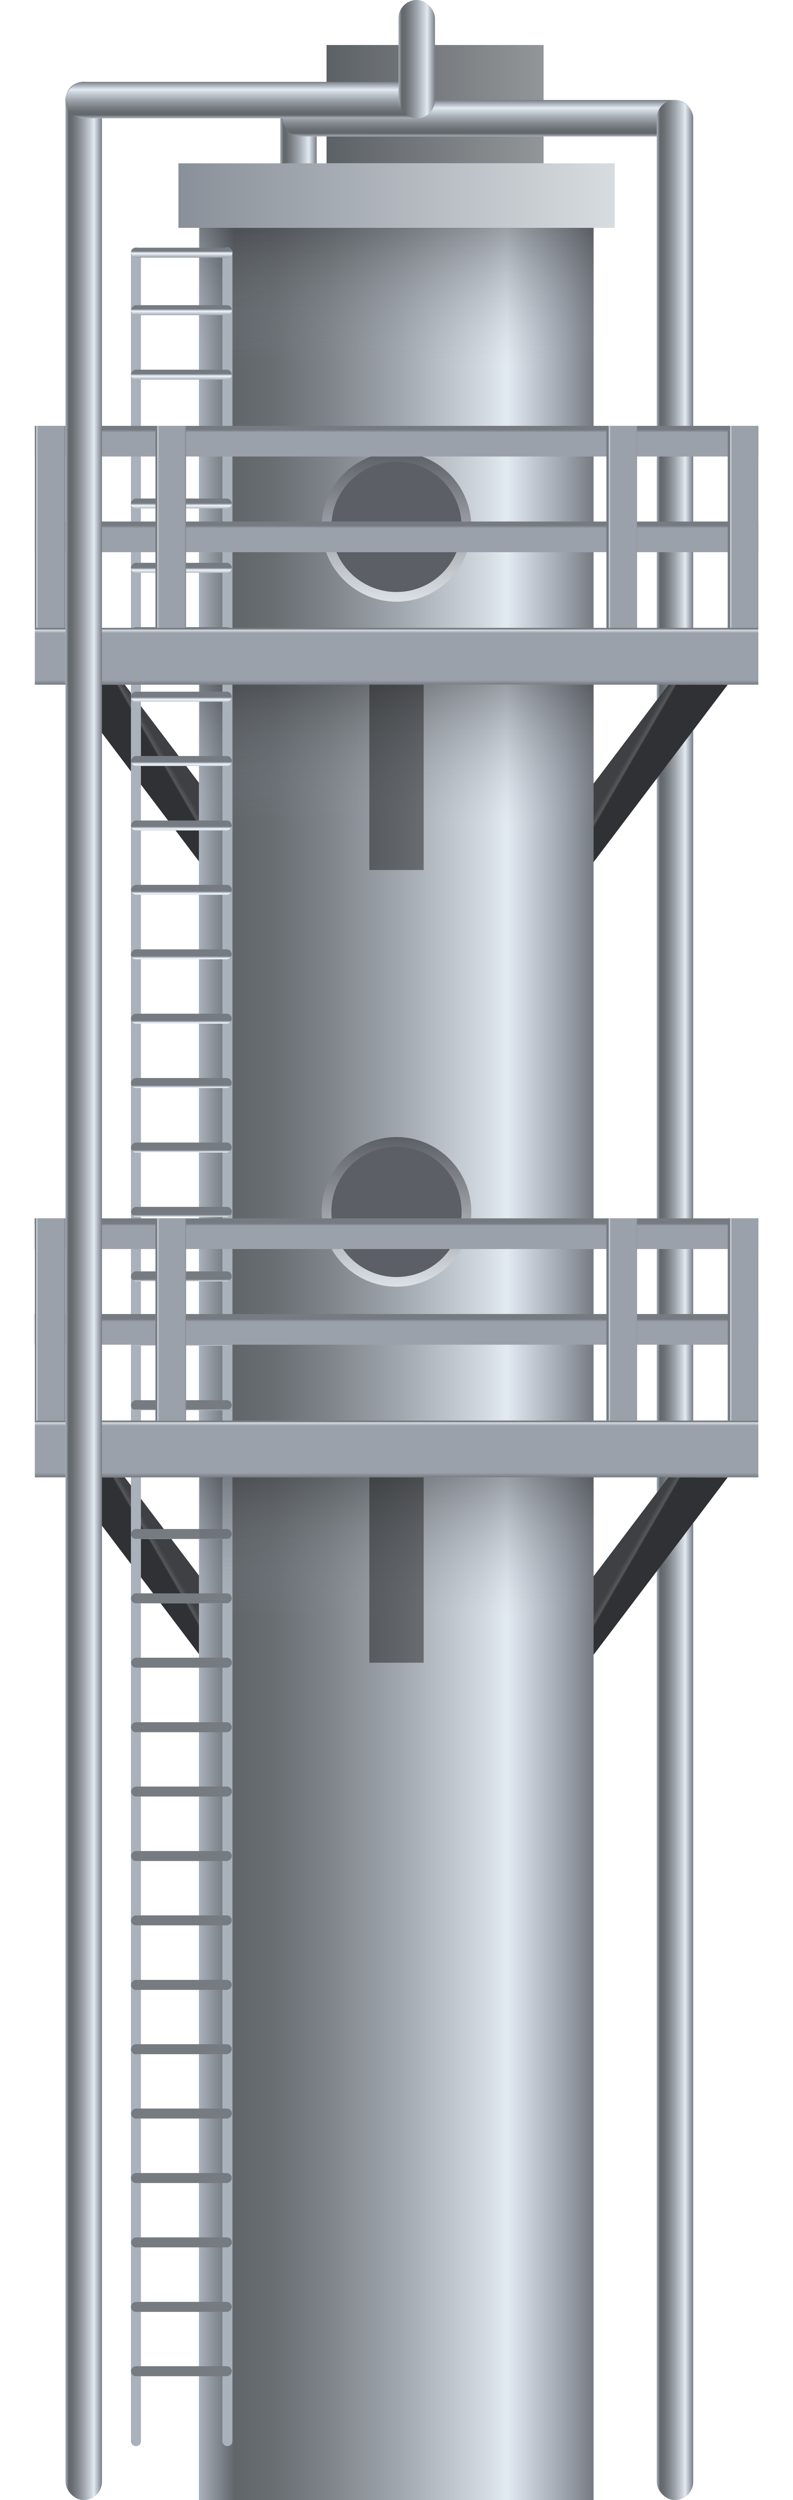 <svg xmlns="http://www.w3.org/2000/svg" xmlns:xlink="http://www.w3.org/1999/xlink" viewBox="0 0 47.6 150">
    <defs>
        <style>
            .cls-1 {
                fill: url(#未命名的渐变_79);
            }

            .cls-2 {
                fill: url(#未命名的渐变_397);
            }

            .cls-3 {
                fill: url(#未命名的渐变_397-2);
            }

            .cls-4 {
                fill: url(#未命名的渐变_397-3);
            }

            .cls-5 {
                fill: url(#未命名的渐变_306);
            }

            .cls-6 {
                opacity: 0.6;
            }

            .cls-7 {
                fill: url(#未命名的渐变_306-2);
            }

            .cls-8 {
                fill: url(#未命名的渐变_306-3);
            }

            .cls-9 {
                fill: url(#未命名的渐变_306-4);
            }

            .cls-10 {
                fill: url(#未命名的渐变_397-4);
            }

            .cls-11,
            .cls-12,
            .cls-58,
            .cls-59 {
                opacity: 0.4;
            }

            .cls-11 {
                fill: url(#未命名的渐变_376);
            }

            .cls-12 {
                fill: url(#未命名的渐变_376-2);
            }

            .cls-13,
            .cls-14 {
                fill: #5c6066;
                stroke-miterlimit: 10;
                stroke-width: 0.58px;
            }

            .cls-13 {
                stroke: url(#未命名的渐变_39);
            }

            .cls-14 {
                stroke: url(#未命名的渐变_39-2);
            }

            .cls-15 {
                fill: url(#未命名的渐变_62);
            }

            .cls-16 {
                fill: url(#未命名的渐变_62-2);
            }

            .cls-17 {
                fill: url(#未命名的渐变_62-3);
            }

            .cls-18 {
                fill: url(#未命名的渐变_62-4);
            }

            .cls-19 {
                fill: url(#未命名的渐变_62-5);
            }

            .cls-20 {
                fill: url(#未命名的渐变_62-6);
            }

            .cls-21 {
                fill: url(#未命名的渐变_62-7);
            }

            .cls-22 {
                fill: url(#未命名的渐变_62-8);
            }

            .cls-23 {
                fill: url(#未命名的渐变_62-9);
            }

            .cls-24 {
                fill: url(#未命名的渐变_62-10);
            }

            .cls-25 {
                fill: url(#未命名的渐变_62-11);
            }

            .cls-26 {
                fill: url(#未命名的渐变_62-12);
            }

            .cls-27 {
                fill: url(#未命名的渐变_62-13);
            }

            .cls-28 {
                fill: url(#未命名的渐变_62-14);
            }

            .cls-29 {
                fill: url(#未命名的渐变_62-15);
            }

            .cls-30 {
                fill: url(#未命名的渐变_62-16);
            }

            .cls-31 {
                fill: url(#未命名的渐变_62-17);
            }

            .cls-32 {
                fill: url(#未命名的渐变_62-18);
            }

            .cls-33 {
                fill: url(#未命名的渐变_62-19);
            }

            .cls-34 {
                fill: url(#未命名的渐变_62-20);
            }

            .cls-35 {
                fill: url(#未命名的渐变_62-21);
            }

            .cls-36 {
                fill: url(#未命名的渐变_62-22);
            }

            .cls-37 {
                fill: url(#未命名的渐变_62-23);
            }

            .cls-38 {
                fill: url(#未命名的渐变_62-24);
            }

            .cls-39 {
                fill: url(#未命名的渐变_62-25);
            }

            .cls-40 {
                fill: url(#未命名的渐变_62-26);
            }

            .cls-41 {
                fill: url(#未命名的渐变_62-27);
            }

            .cls-42 {
                fill: url(#未命名的渐变_62-28);
            }

            .cls-43 {
                fill: url(#未命名的渐变_62-29);
            }

            .cls-44 {
                fill: url(#未命名的渐变_62-30);
            }

            .cls-45 {
                fill: url(#未命名的渐变_62-31);
            }

            .cls-46 {
                fill: url(#未命名的渐变_62-32);
            }

            .cls-47 {
                fill: url(#未命名的渐变_62-33);
            }

            .cls-48 {
                fill: url(#未命名的渐变_62-34);
            }

            .cls-49 {
                fill: url(#未命名的渐变_62-35);
            }

            .cls-50 {
                fill: url(#未命名的渐变_62-36);
            }

            .cls-51 {
                fill: url(#未命名的渐变_306-5);
            }

            .cls-52 {
                fill: url(#未命名的渐变_306-6);
            }

            .cls-53 {
                fill: url(#未命名的渐变_306-7);
            }

            .cls-54 {
                fill: url(#未命名的渐变_306-8);
            }

            .cls-55 {
                fill: url(#未命名的渐变_306-9);
            }

            .cls-56 {
                fill: url(#未命名的渐变_306-10);
            }

            .cls-57 {
                fill: url(#未命名的渐变_306-11);
            }

            .cls-59 {
                fill: url(#未命名的渐变_376-3);
            }

            .cls-60 {
                fill: url(#未命名的渐变_306-12);
            }

            .cls-61 {
                fill: url(#未命名的渐变_306-13);
            }

            .cls-62 {
                fill: url(#未命名的渐变_306-14);
            }

            .cls-63 {
                fill: url(#未命名的渐变_306-15);
            }

            .cls-64 {
                fill: url(#未命名的渐变_306-16);
            }

            .cls-65 {
                fill: url(#未命名的渐变_306-17);
            }

            .cls-66 {
                fill: url(#未命名的渐变_306-18);
            }

            .cls-67 {
                fill: url(#未命名的渐变_59);
            }

            .cls-68 {
                fill: url(#未命名的渐变_397-5);
            }

            .cls-69 {
                fill: url(#未命名的渐变_397-6);
            }

            .cls-70 {
                fill: url(#未命名的渐变_397-7);
            }

            .cls-71 {
                opacity: 0.2;
            }
        </style>
        <linearGradient id="未命名的渐变_79" x1="32.63" y1="6.25" x2="19.6" y2="6.25" gradientUnits="userSpaceOnUse">
            <stop offset="0" stop-color="#939699" />
            <stop offset="1" stop-color="#5c6166" />
            <stop offset="1" stop-color="#8a9099" />
        </linearGradient>
        <linearGradient id="未命名的渐变_397" x1="56.19" y1="-22.15" x2="54" y2="-22.15"
            gradientTransform="translate(-37.18 31.55)" gradientUnits="userSpaceOnUse">
            <stop offset="0" stop-color="#767b82" />
            <stop offset="0.07" stop-color="#9ba1ab" />
            <stop offset="0.22" stop-color="#e2eaf2" />
            <stop offset="0.28" stop-color="#d1d8e0" />
            <stop offset="0.49" stop-color="#a1a7ae" />
            <stop offset="0.67" stop-color="#7e8489" />
            <stop offset="0.81" stop-color="#696e73" />
            <stop offset="0.91" stop-color="#61666b" />
            <stop offset="1" stop-color="#a9b1bb" />
        </linearGradient>
        <linearGradient id="未命名的渐变_397-2" x1="48.27" y1="-19.35" x2="46.08" y2="-19.35"
            gradientTransform="translate(-17.89 26.45)" xlink:href="#未命名的渐变_397" />
        <linearGradient id="未命名的渐变_397-3" x1="41.61" y1="78" x2="39.42" y2="78"
            gradientTransform="matrix(1, 0, 0, 1, 0, 0)" xlink:href="#未命名的渐变_397" />
        <linearGradient id="未命名的渐变_306" x1="-531.11" y1="606.46" x2="-531.11" y2="612.86"
            gradientTransform="matrix(0.58, 1, 1, 0, -286.99, 628.04)" gradientUnits="userSpaceOnUse">
            <stop offset="0.02" stop-color="#767b82" />
            <stop offset="0.04" stop-color="#d7dce0" />
            <stop offset="0.09" stop-color="#9ba1ab" />
            <stop offset="0.92" stop-color="#9ba1ab" />
            <stop offset="1" stop-color="#767b82" />
        </linearGradient>
        <linearGradient id="未命名的渐变_306-2" x1="-531.11" y1="225.44" x2="-531.11" y2="231.84"
            gradientTransform="matrix(-0.58, 1, -1, 0, -46.42, 628.04)" xlink:href="#未命名的渐变_306" />
        <linearGradient id="未命名的渐变_306-3" x1="-578.66" y1="634.28" x2="-578.66" y2="640.68" xlink:href="#未命名的渐变_306" />
        <linearGradient id="未命名的渐变_306-4" x1="-578.66" y1="253.26" x2="-578.66" y2="259.66"
            gradientTransform="matrix(-0.58, 1, -1, 0, -46.42, 628.04)" xlink:href="#未命名的渐变_306" />
        <linearGradient id="未命名的渐变_397-4" x1="109.63" y1="157.84" x2="85.94" y2="157.84"
            gradientTransform="translate(-74 -76)" xlink:href="#未命名的渐变_397" />
        <linearGradient id="未命名的渐变_376" x1="23.8" y1="41.08" x2="23.8" y2="49.35" gradientUnits="userSpaceOnUse">
            <stop offset="0" stop-color="#2e3033" />
            <stop offset="1" stop-color="#9ba1ab" stop-opacity="0" />
        </linearGradient>
        <linearGradient id="未命名的渐变_376-2" x1="23.8" y1="13.67" x2="23.8" y2="21.83" xlink:href="#未命名的渐变_376" />
        <linearGradient id="未命名的渐变_39" x1="23.8" y1="36.1" x2="23.8" y2="27.11" gradientUnits="userSpaceOnUse">
            <stop offset="0" stop-color="#dce1e6" />
            <stop offset="1" stop-color="#5c6066" />
        </linearGradient>
        <linearGradient id="未命名的渐变_39-2" x1="23.8" y1="77.21" x2="23.8" y2="68.22" xlink:href="#未命名的渐变_39" />
        <linearGradient id="未命名的渐变_62" x1="1116.54" y1="-87.19" x2="1117.5" y2="-87.19"
            gradientTransform="matrix(0.63, 0, 0, 0.51, -692.65, 124.89)" gradientUnits="userSpaceOnUse">
            <stop offset="0" stop-color="#a9b1bb" />
            <stop offset="0.06" stop-color="#5d6166" />
            <stop offset="0.78" stop-color="#eef7ff" />
            <stop offset="0.93" stop-color="#9ba1ab" />
            <stop offset="1" stop-color="#767b82" />
        </linearGradient>
        <linearGradient id="未命名的渐变_62-2" x1="1125.28" y1="-87.19" x2="1126.24" y2="-87.19" xlink:href="#未命名的渐变_62" />
        <linearGradient id="未命名的渐变_62-3" x1="-82.71" y1="82.2" x2="-81.74" y2="82.2"
            gradientTransform="matrix(0.63, 0, 0, 0.93, 62.46, -58.1)" xlink:href="#未命名的渐变_62" />
        <linearGradient id="未命名的渐变_62-4" x1="-88.87" y1="82.2" x2="-87.9" y2="82.2"
            gradientTransform="matrix(0.63, 0, 0, 0.93, 66.32, -54.23)" xlink:href="#未命名的渐变_62" />
        <linearGradient id="未命名的渐变_62-5" x1="-95.03" y1="82.2" x2="-94.07" y2="82.2"
            gradientTransform="matrix(0.63, 0, 0, 0.93, 70.19, -50.37)" xlink:href="#未命名的渐变_62" />
        <linearGradient id="未命名的渐变_62-6" x1="-101.19" y1="82.2" x2="-100.23" y2="82.2"
            gradientTransform="matrix(0.63, 0, 0, 0.93, 74.05, -46.5)" xlink:href="#未命名的渐变_62" />
        <linearGradient id="未命名的渐变_62-7" x1="-107.35" y1="82.2" x2="-106.39" y2="82.2"
            gradientTransform="matrix(0.63, 0, 0, 0.93, 77.92, -42.64)" xlink:href="#未命名的渐变_62" />
        <linearGradient id="未命名的渐变_62-8" x1="-113.51" y1="82.2" x2="-112.55" y2="82.2"
            gradientTransform="matrix(0.63, 0, 0, 0.93, 81.78, -38.78)" xlink:href="#未命名的渐变_62" />
        <linearGradient id="未命名的渐变_62-9" x1="-119.68" y1="82.2" x2="-118.71" y2="82.2"
            gradientTransform="matrix(0.63, 0, 0, 0.93, 85.65, -34.91)" xlink:href="#未命名的渐变_62" />
        <linearGradient id="未命名的渐变_62-10" x1="-125.84" y1="82.2" x2="-124.87" y2="82.2"
            gradientTransform="matrix(0.63, 0, 0, 0.93, 89.51, -31.05)" xlink:href="#未命名的渐变_62" />
        <linearGradient id="未命名的渐变_62-11" x1="-132" y1="82.2" x2="-131.03" y2="82.2"
            gradientTransform="matrix(0.63, 0, 0, 0.93, 93.38, -27.18)" xlink:href="#未命名的渐变_62" />
        <linearGradient id="未命名的渐变_62-12" x1="-138.16" y1="82.2" x2="-137.2" y2="82.2"
            gradientTransform="matrix(0.63, 0, 0, 0.93, 97.24, -23.32)" xlink:href="#未命名的渐变_62" />
        <linearGradient id="未命名的渐变_62-13" x1="-144.32" y1="82.2" x2="-143.36" y2="82.2"
            gradientTransform="matrix(0.63, 0, 0, 0.93, 101.1, -19.45)" xlink:href="#未命名的渐变_62" />
        <linearGradient id="未命名的渐变_62-14" x1="-150.48" y1="82.2" x2="-149.52" y2="82.2"
            gradientTransform="matrix(0.63, 0, 0, 0.93, 104.97, -15.59)" xlink:href="#未命名的渐变_62" />
        <linearGradient id="未命名的渐变_62-15" x1="-156.64" y1="82.2" x2="-155.68" y2="82.2"
            gradientTransform="matrix(0.63, 0, 0, 0.93, 108.83, -11.73)" xlink:href="#未命名的渐变_62" />
        <linearGradient id="未命名的渐变_62-16" x1="-162.8" y1="82.2" x2="-161.84" y2="82.2"
            gradientTransform="matrix(0.63, 0, 0, 0.93, 112.7, -7.86)" xlink:href="#未命名的渐变_62" />
        <linearGradient id="未命名的渐变_62-17" x1="-168.97" y1="82.2" x2="-168" y2="82.2"
            gradientTransform="matrix(0.63, 0, 0, 0.93, 116.56, -4)" xlink:href="#未命名的渐变_62" />
        <linearGradient id="未命名的渐变_62-18" x1="-175.13" y1="82.2" x2="-174.16" y2="82.2"
            gradientTransform="matrix(0.63, 0, 0, 0.93, 120.43, -0.13)" xlink:href="#未命名的渐变_62" />
        <linearGradient id="未命名的渐变_62-19" x1="-181.29" y1="82.2" x2="-180.32" y2="82.2"
            gradientTransform="matrix(0.63, 0, 0, 0.93, 124.29, 3.73)" xlink:href="#未命名的渐变_62" />
        <linearGradient id="未命名的渐变_62-20" x1="-187.45" y1="82.2" x2="-186.49" y2="82.2"
            gradientTransform="matrix(0.63, 0, 0, 0.93, 128.15, 7.6)" xlink:href="#未命名的渐变_62" />
        <linearGradient id="未命名的渐变_62-21" x1="-193.61" y1="82.2" x2="-192.65" y2="82.2"
            gradientTransform="matrix(0.63, 0, 0, 0.93, 132.02, 11.46)" xlink:href="#未命名的渐变_62" />
        <linearGradient id="未命名的渐变_62-22" x1="-199.77" y1="82.2" x2="-198.81" y2="82.2"
            gradientTransform="matrix(0.63, 0, 0, 0.93, 135.88, 15.33)" xlink:href="#未命名的渐变_62" />
        <linearGradient id="未命名的渐变_62-23" x1="-205.93" y1="82.2" x2="-204.97" y2="82.2"
            gradientTransform="matrix(0.63, 0, 0, 0.93, 139.75, 19.19)" xlink:href="#未命名的渐变_62" />
        <linearGradient id="未命名的渐变_62-24" x1="-212.09" y1="82.2" x2="-211.13" y2="82.2"
            gradientTransform="matrix(0.63, 0, 0, 0.93, 143.61, 23.05)" xlink:href="#未命名的渐变_62" />
        <linearGradient id="未命名的渐变_62-25" x1="-218.26" y1="82.2" x2="-217.29" y2="82.2"
            gradientTransform="matrix(0.63, 0, 0, 0.93, 147.48, 26.92)" xlink:href="#未命名的渐变_62" />
        <linearGradient id="未命名的渐变_62-26" x1="-224.42" y1="82.2" x2="-223.45" y2="82.2"
            gradientTransform="matrix(0.63, 0, 0, 0.93, 151.34, 30.78)" xlink:href="#未命名的渐变_62" />
        <linearGradient id="未命名的渐变_62-27" x1="-230.58" y1="82.2" x2="-229.61" y2="82.2"
            gradientTransform="matrix(0.63, 0, 0, 0.93, 155.2, 34.65)" xlink:href="#未命名的渐变_62" />
        <linearGradient id="未命名的渐变_62-28" x1="-236.74" y1="82.2" x2="-235.78" y2="82.2"
            gradientTransform="matrix(0.63, 0, 0, 0.93, 159.07, 38.51)" xlink:href="#未命名的渐变_62" />
        <linearGradient id="未命名的渐变_62-29" x1="-242.9" y1="82.2" x2="-241.94" y2="82.2"
            gradientTransform="matrix(0.63, 0, 0, 0.93, 162.93, 42.38)" xlink:href="#未命名的渐变_62" />
        <linearGradient id="未命名的渐变_62-30" x1="-249.06" y1="82.2" x2="-248.1" y2="82.2"
            gradientTransform="matrix(0.63, 0, 0, 0.93, 166.8, 46.24)" xlink:href="#未命名的渐变_62" />
        <linearGradient id="未命名的渐变_62-31" x1="-255.22" y1="82.2" x2="-254.26" y2="82.2"
            gradientTransform="matrix(0.63, 0, 0, 0.93, 170.66, 50.1)" xlink:href="#未命名的渐变_62" />
        <linearGradient id="未命名的渐变_62-32" x1="-261.38" y1="82.2" x2="-260.42" y2="82.2"
            gradientTransform="matrix(0.63, 0, 0, 0.93, 174.53, 53.97)" xlink:href="#未命名的渐变_62" />
        <linearGradient id="未命名的渐变_62-33" x1="-267.55" y1="82.2" x2="-266.58" y2="82.2"
            gradientTransform="matrix(0.63, 0, 0, 0.93, 178.39, 57.83)" xlink:href="#未命名的渐变_62" />
        <linearGradient id="未命名的渐变_62-34" x1="-273.71" y1="82.2" x2="-272.74" y2="82.2"
            gradientTransform="matrix(0.63, 0, 0, 0.93, 182.25, 61.7)" xlink:href="#未命名的渐变_62" />
        <linearGradient id="未命名的渐变_62-35" x1="-279.87" y1="82.2" x2="-278.91" y2="82.2"
            gradientTransform="matrix(0.63, 0, 0, 0.93, 186.12, 65.56)" xlink:href="#未命名的渐变_62" />
        <linearGradient id="未命名的渐变_62-36" x1="-80.57" y1="82.23" x2="-79.61" y2="82.23"
            gradientTransform="matrix(0.63, 0, 0, 0.93, 61.16, -61.58)" xlink:href="#未命名的渐变_62" />
        <linearGradient id="未命名的渐变_306-5" x1="-101.88" y1="-7" x2="-100.86" y2="-7"
            gradientTransform="matrix(1.79, 0, 0, 1.11, 205.01, 39.94)" xlink:href="#未命名的渐变_306" />
        <linearGradient id="未命名的渐变_306-6" x1="-98.68" y1="-7" x2="-97.65" y2="-7"
            gradientTransform="matrix(1.79, 0, 0, 1.11, 199.27, 34.2)" xlink:href="#未命名的渐变_306" />
        <linearGradient id="未命名的渐变_306-7" x1="14.53" y1="-213.74" x2="15.56" y2="-213.74"
            gradientTransform="matrix(1.79, 0, 0, 0.47, -23.89, 132.67)" xlink:href="#未命名的渐变_306" />
        <linearGradient id="未命名的渐变_306-8" x1="18.59" y1="-213.74" x2="19.61" y2="-213.74"
            gradientTransform="matrix(1.79, 0, 0, 0.47, -23.89, 132.67)" xlink:href="#未命名的渐变_306" />
        <linearGradient id="未命名的渐变_306-9" x1="33.73" y1="-213.74" x2="34.76" y2="-213.74"
            gradientTransform="matrix(1.79, 0, 0, 0.47, -23.89, 132.67)" xlink:href="#未命名的渐变_306" />
        <linearGradient id="未命名的渐变_306-10" x1="37.8" y1="-213.74" x2="38.83" y2="-213.74"
            gradientTransform="matrix(1.79, 0, 0, 0.47, -23.89, 132.67)" xlink:href="#未命名的渐变_306" />
        <linearGradient id="未命名的渐变_306-11" x1="23.8" y1="37.67" x2="23.8" y2="41.08"
            gradientTransform="matrix(1, 0, 0, 1, 0, 0)" xlink:href="#未命名的渐变_306" />
        <linearGradient id="未命名的渐变_376-3" x1="23.8" y1="88.64" x2="23.8" y2="96.9" xlink:href="#未命名的渐变_376" />
        <linearGradient id="未命名的渐变_306-12" x1="-128.49" y1="-7" x2="-127.46" y2="-7"
            gradientTransform="matrix(1.79, 0, 0, 1.11, 252.56, 87.49)" xlink:href="#未命名的渐变_306" />
        <linearGradient id="未命名的渐变_306-13" x1="-125.28" y1="-7" x2="-124.25" y2="-7"
            gradientTransform="matrix(1.79, 0, 0, 1.11, 246.82, 81.76)" xlink:href="#未命名的渐变_306" />
        <linearGradient id="未命名的渐变_306-14" x1="14.53" y1="-113.17" x2="15.56" y2="-113.17"
            gradientTransform="matrix(1.79, 0, 0, 0.47, -23.89, 132.67)" xlink:href="#未命名的渐变_306" />
        <linearGradient id="未命名的渐变_306-15" x1="18.59" y1="-113.17" x2="19.62" y2="-113.17"
            gradientTransform="matrix(1.79, 0, 0, 0.47, -23.89, 132.67)" xlink:href="#未命名的渐变_306" />
        <linearGradient id="未命名的渐变_306-16" x1="33.73" y1="-113.17" x2="34.76" y2="-113.17"
            gradientTransform="matrix(1.79, 0, 0, 0.47, -23.89, 132.67)" xlink:href="#未命名的渐变_306" />
        <linearGradient id="未命名的渐变_306-17" x1="37.8" y1="-113.17" x2="38.83" y2="-113.17"
            gradientTransform="matrix(1.79, 0, 0, 0.47, -23.89, 132.67)" xlink:href="#未命名的渐变_306" />
        <linearGradient id="未命名的渐变_306-18" x1="23.8" y1="85.23" x2="23.8" y2="88.64"
            gradientTransform="matrix(1, 0, 0, 1, 0, 0)" xlink:href="#未命名的渐变_306" />
        <linearGradient id="未命名的渐变_59" x1="36.9" y1="11.74" x2="10.71" y2="11.74" gradientUnits="userSpaceOnUse">
            <stop offset="0" stop-color="#d7dce0" />
            <stop offset="1" stop-color="#8a9099" />
        </linearGradient>
        <linearGradient id="未命名的渐变_397-5" x1="6.12" y1="77.45" x2="3.93" y2="77.45"
            gradientTransform="matrix(1, 0, 0, 1, 0, 0)" xlink:href="#未命名的渐变_397" />
        <linearGradient id="未命名的渐变_397-6" x1="49.37" y1="-33.63" x2="47.18" y2="-33.63"
            gradientTransform="translate(-33.26 39.63)" xlink:href="#未命名的渐变_397" />
        <linearGradient id="未命名的渐变_397-7" x1="63.3" y1="-28" x2="61.1" y2="-28" xlink:href="#未命名的渐变_397" />
    </defs>
    <title>Process column 4(工艺塔4)</title>
    <g id="图层_2" data-name="图层 2">
        <g id="图层_16" data-name="图层 16">
            <g id="Process_column_4_工艺塔4_" data-name="Process column 4(工艺塔4)">
                <rect class="cls-1" x="19.6" y="2.7" width="13.03" height="7.1" />
                <rect class="cls-2" x="16.82" y="5.85" width="2.19" height="7.1" rx="1.1" />
                <rect class="cls-3" x="28.19" y="-5.23" width="2.19" height="24.65" rx="1.1"
                    transform="translate(22.19 36.38) rotate(-90)" />
                <rect class="cls-4" x="39.42" y="6" width="2.19" height="144" rx="1.09" />
                <polygon class="cls-5" points="20.02 105.22 7.49 88.64 3.93 88.64 16.46 105.22 20.02 105.22" />
                <polygon class="cls-6" points="20.02 105.22 7.49 88.64 3.93 88.64 16.46 105.22 20.02 105.22" />
                <polygon class="cls-7" points="27.58 105.22 40.12 88.64 43.68 88.64 31.14 105.22 27.58 105.22" />
                <polygon class="cls-6" points="27.58 105.22 40.12 88.64 43.68 88.64 31.14 105.22 27.58 105.22" />
                <polygon class="cls-8" points="20.02 57.66 7.49 41.08 3.93 41.08 16.46 57.66 20.02 57.66" />
                <polygon class="cls-6" points="20.02 57.66 7.49 41.08 3.93 41.08 16.46 57.66 20.02 57.66" />
                <polygon class="cls-9" points="27.58 57.66 40.12 41.08 43.68 41.08 31.14 57.66 27.58 57.66" />
                <polygon class="cls-6" points="27.58 57.66 40.12 41.08 43.68 41.08 31.14 57.66 27.58 57.66" />
                <polyline class="cls-10" points="35.63 13.67 35.63 150 11.94 150 11.94 13.67" />
                <rect class="cls-11" x="11.98" y="41.08" width="23.65" height="8.27" />
                <rect class="cls-12" x="11.98" y="13.67" width="23.65" height="8.15" />
                <circle class="cls-13" cx="23.8" cy="31.61" r="4.2" />
                <circle class="cls-14" cx="23.8" cy="72.71" r="4.2" />
                <rect class="cls-15" x="7.86" y="14.85" width="0.6" height="131.91" rx="0.28" />
                <rect class="cls-16" x="13.35" y="14.85" width="0.6" height="131.91" rx="0.28" />
                <rect class="cls-17" x="10.59" y="15.59" width="0.6" height="6.05" rx="0.3"
                    transform="translate(-7.72 29.5) rotate(-90)" />
                <rect class="cls-18" x="10.59" y="19.45" width="0.6" height="6.05" rx="0.3"
                    transform="translate(-11.59 33.37) rotate(-90)" />
                <rect class="cls-19" x="10.59" y="23.32" width="0.6" height="6.05" rx="0.3"
                    transform="translate(-15.45 37.23) rotate(-90)" />
                <rect class="cls-20" x="10.59" y="27.18" width="0.6" height="6.05" rx="0.3"
                    transform="translate(-19.32 41.1) rotate(-90)" />
                <rect class="cls-21" x="10.59" y="31.04" width="0.6" height="6.05" rx="0.3"
                    transform="translate(-23.18 44.96) rotate(-90)" />
                <rect class="cls-22" x="10.59" y="34.91" width="0.6" height="6.05" rx="0.3"
                    transform="translate(-27.05 48.82) rotate(-90)" />
                <rect class="cls-23" x="10.59" y="38.77" width="0.6" height="6.05" rx="0.3"
                    transform="matrix(0, -1, 1, 0, -30.91, 52.69)" />
                <rect class="cls-24" x="10.59" y="42.64" width="0.6" height="6.05" rx="0.3"
                    transform="translate(-34.77 56.55) rotate(-90)" />
                <rect class="cls-25" x="10.59" y="46.5" width="0.6" height="6.05" rx="0.3"
                    transform="matrix(0, -1, 1, 0, -38.64, 60.42)" />
                <rect class="cls-26" x="10.59" y="50.37" width="0.6" height="6.05" rx="0.3"
                    transform="matrix(0, -1, 1, 0, -42.5, 64.28)" />
                <rect class="cls-27" x="10.59" y="54.23" width="0.6" height="6.05" rx="0.3"
                    transform="matrix(0, -1, 1, 0, -46.37, 68.15)" />
                <rect class="cls-28" x="10.59" y="58.09" width="0.6" height="6.05" rx="0.3"
                    transform="translate(-50.23 72.01) rotate(-90)" />
                <rect class="cls-29" x="10.59" y="61.96" width="0.6" height="6.05" rx="0.3"
                    transform="translate(-54.1 75.87) rotate(-90)" />
                <rect class="cls-30" x="10.59" y="65.82" width="0.6" height="6.05" rx="0.3"
                    transform="translate(-57.96 79.74) rotate(-90)" />
                <rect class="cls-31" x="10.59" y="69.69" width="0.6" height="6.05" rx="0.3"
                    transform="translate(-61.82 83.6) rotate(-90)" />
                <rect class="cls-32" x="10.59" y="73.55" width="0.6" height="6.05" rx="0.3"
                    transform="matrix(0, -1, 1, 0, -65.69, 87.47)" />
                <rect class="cls-33" x="10.59" y="77.42" width="0.6" height="6.05" rx="0.3"
                    transform="translate(-69.55 91.33) rotate(-90)" />
                <rect class="cls-34" x="10.59" y="81.28" width="0.6" height="6.05" rx="0.3"
                    transform="matrix(0, -1, 1, 0, -73.42, 95.2)" />
                <rect class="cls-35" x="10.59" y="85.14" width="0.6" height="6.05" rx="0.3"
                    transform="translate(-77.28 99.06) rotate(-90)" />
                <rect class="cls-36" x="10.59" y="89.01" width="0.6" height="6.05" rx="0.3"
                    transform="translate(-81.15 102.93) rotate(-90)" />
                <rect class="cls-37" x="10.59" y="92.87" width="0.6" height="6.05" rx="0.3"
                    transform="translate(-85.01 106.79) rotate(-90)" />
                <rect class="cls-38" x="10.59" y="96.74" width="0.6" height="6.05" rx="0.3"
                    transform="translate(-88.87 110.65) rotate(-90)" />
                <rect class="cls-39" x="10.59" y="100.6" width="0.6" height="6.05" rx="0.3"
                    transform="translate(-92.74 114.52) rotate(-90)" />
                <rect class="cls-40" x="10.59" y="104.47" width="0.6" height="6.05" rx="0.3"
                    transform="translate(-96.6 118.38) rotate(-90)" />
                <rect class="cls-41" x="10.59" y="108.33" width="0.6" height="6.05" rx="0.3"
                    transform="translate(-100.47 122.25) rotate(-90)" />
                <rect class="cls-42" x="10.59" y="112.19" width="0.6" height="6.05" rx="0.3"
                    transform="translate(-104.33 126.11) rotate(-90)" />
                <rect class="cls-43" x="10.59" y="116.06" width="0.6" height="6.05" rx="0.3"
                    transform="matrix(0, -1, 1, 0, -108.2, 129.98)" />
                <rect class="cls-44" x="10.59" y="119.92" width="0.6" height="6.05" rx="0.3"
                    transform="translate(-112.06 133.84) rotate(-90)" />
                <rect class="cls-45" x="10.59" y="123.79" width="0.6" height="6.05" rx="0.3"
                    transform="matrix(0, -1, 1, 0, -115.92, 137.7)" />
                <rect class="cls-46" x="10.59" y="127.65" width="0.6" height="6.05" rx="0.3"
                    transform="translate(-119.79 141.57) rotate(-90)" />
                <rect class="cls-47" x="10.59" y="131.52" width="0.6" height="6.05" rx="0.3"
                    transform="matrix(0, -1, 1, 0, -123.65, 145.43)" />
                <rect class="cls-48" x="10.59" y="135.38" width="0.6" height="6.05" rx="0.3"
                    transform="translate(-127.52 149.3) rotate(-90)" />
                <rect class="cls-49" x="10.59" y="139.24" width="0.6" height="6.05" rx="0.3"
                    transform="translate(-131.38 153.16) rotate(-90)" />
                <rect class="cls-50" x="10.61" y="12.11" width="0.6" height="6.08" rx="0.3"
                    transform="translate(-4.24 26.07) rotate(-90)" />
                <rect class="cls-51" x="22.88" y="10.49" width="1.84" height="43.43"
                    transform="translate(-8.4 56.01) rotate(-90)" />
                <rect class="cls-52" x="22.88" y="4.75" width="1.84" height="43.43"
                    transform="translate(-2.66 50.27) rotate(-90)" />
                <rect class="cls-53" x="2.09" y="25.55" width="1.84" height="12.13" />
                <rect class="cls-54" x="9.33" y="25.55" width="1.84" height="12.13" />
                <rect class="cls-55" x="36.4" y="25.55" width="1.84" height="12.13" />
                <rect class="cls-56" x="43.68" y="25.55" width="1.84" height="12.13" />
                <rect class="cls-57" x="2.09" y="37.67" width="43.43" height="3.41" />
                <rect class="cls-58" x="22.17" y="41.08" width="3.26" height="11.12" />
                <rect class="cls-59" x="11.98" y="88.64" width="23.65" height="8.27" />
                <rect class="cls-60" x="22.88" y="58.04" width="1.84" height="43.43"
                    transform="translate(-55.96 103.56) rotate(-90)" />
                <rect class="cls-61" x="22.88" y="52.3" width="1.84" height="43.43"
                    transform="translate(-50.22 97.82) rotate(-90)" />
                <rect class="cls-62" x="2.09" y="73.1" width="1.84" height="12.13" />
                <rect class="cls-63" x="9.33" y="73.1" width="1.84" height="12.13" />
                <rect class="cls-64" x="36.4" y="73.1" width="1.84" height="12.13" />
                <rect class="cls-65" x="43.68" y="73.1" width="1.84" height="12.13" />
                <rect class="cls-66" x="2.09" y="85.23" width="43.43" height="3.41" />
                <rect class="cls-58" x="22.17" y="88.64" width="3.26" height="11.12" />
                <rect class="cls-67" x="10.71" y="9.8" width="26.19" height="3.87" />
                <rect class="cls-68" x="3.93" y="4.9" width="2.19" height="145.1" rx="1.1" />
                <rect class="cls-69" x="13.91" y="-5.09" width="2.19" height="22.17" rx="1.1"
                    transform="translate(9.01 21.01) rotate(-90)" />
                <rect class="cls-70" x="23.92" width="2.19" height="7.1" rx="1.1" />
               
            </g>
        </g>
    </g>
</svg>